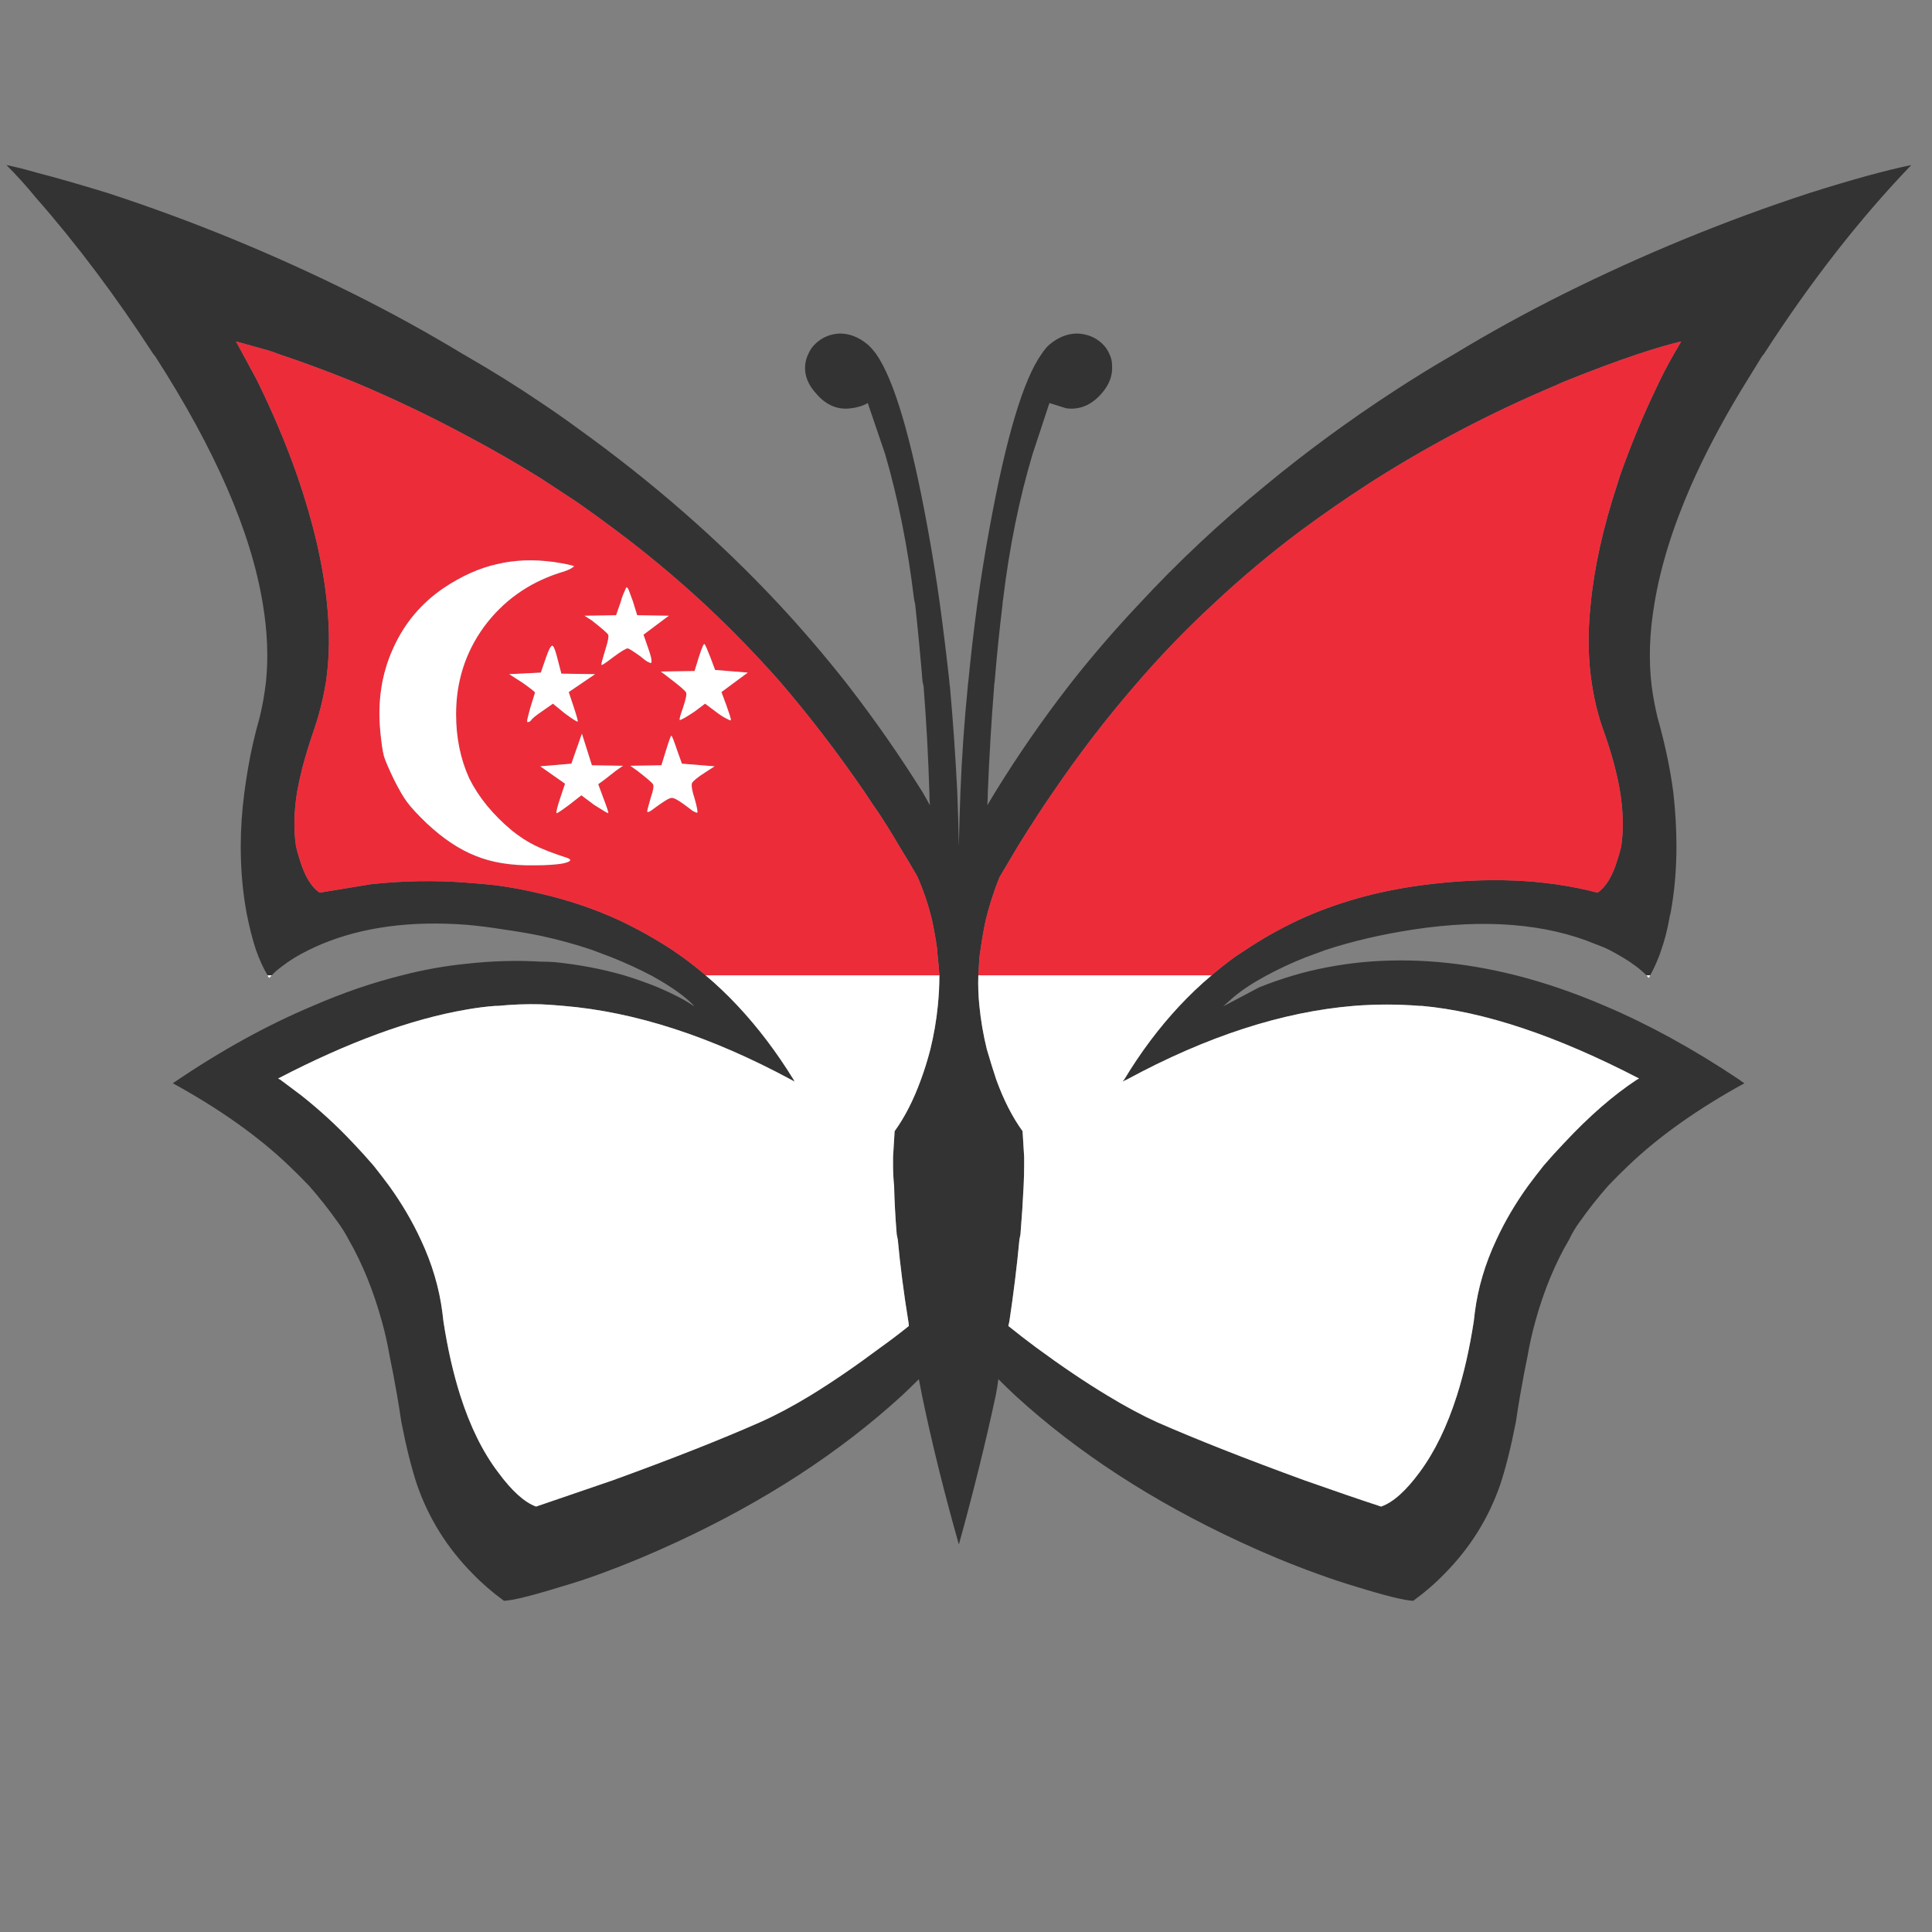 <?xml version="1.0" encoding="utf-8"?>
<!-- Generator: Adobe Illustrator 16.0.0, SVG Export Plug-In . SVG Version: 6.00 Build 0)  -->
<!DOCTYPE svg PUBLIC "-//W3C//DTD SVG 1.1//EN" "http://www.w3.org/Graphics/SVG/1.1/DTD/svg11.dtd">
<svg version="1.1" id="Layer_1" xmlns="http://www.w3.org/2000/svg" xmlns:xlink="http://www.w3.org/1999/xlink" x="0px" y="0px"
	 width="300px" height="300px" viewBox="0 0 300 300" enable-background="new 0 0 300 300" xml:space="preserve">
<rect x="0" y="0" width="300" height="300" fill="#808080" stroke="none"/>
<g>
	<path fill-rule="evenodd" clip-rule="evenodd" fill="#333333" d="M256.235,151.449h-0.573c-0.98-0.98-2.207-1.907-3.68-2.779
		c-0.652-0.383-1.335-0.763-2.044-1.145c-0.652-0.327-1.362-0.627-2.125-0.899c-7.739-3.215-17.195-3.979-28.368-2.289
		c-4.958,0.763-9.511,1.826-13.652,3.188c-1.036,0.382-2.072,0.762-3.106,1.145c-2.181,0.872-4.17,1.798-5.969,2.779
		c-0.054,0-0.108,0.028-0.163,0.083c-2.017,1.089-3.708,2.206-5.069,3.352l-1.554,1.389l5.56-2.942
		c1.744-0.709,3.543-1.335,5.396-1.881c3.325-0.98,6.896-1.661,10.71-2.044c7.685-0.709,15.615-0.025,23.792,2.044
		c4.522,1.145,9.127,2.726,13.813,4.742c6.813,2.889,13.763,6.703,20.848,11.445c0.273,0.218,0.546,0.408,0.817,0.571
		c-7.248,3.979-13.243,8.229-17.986,12.755c-1.143,1.09-2.206,2.152-3.187,3.188c-1.581,1.8-3.025,3.625-4.333,5.479
		c-0.655,0.871-1.227,1.825-1.717,2.861c-2.18,3.706-3.924,7.929-5.232,12.672c-0.49,1.743-0.898,3.569-1.227,5.477
		c-0.327,1.526-0.709,3.543-1.145,6.05c-0.217,1.254-0.437,2.615-0.652,4.088c-0.765,3.926-1.581,7.194-2.454,9.81
		c-1.799,5.178-4.661,9.758-8.583,13.736c-1.473,1.526-3.107,2.942-4.906,4.25c-1.363-0.054-4.333-0.79-8.911-2.206
		c-2.017-0.602-4.061-1.281-6.131-2.044c-3.925-1.418-7.878-3.054-11.854-4.906c-13.625-6.322-25.263-13.897-34.91-22.728
		c-0.871-0.816-1.743-1.662-2.615-2.533c-0.108,0.871-0.246,1.717-0.408,2.533c-1.581,7.358-3.488,15.07-5.723,23.138
		c-2.29-8.067-4.196-15.779-5.723-23.138c-0.163-0.816-0.328-1.662-0.49-2.533c-0.872,0.871-1.745,1.717-2.617,2.533
		c-9.646,8.83-21.283,16.405-34.908,22.728c-3.979,1.853-7.902,3.488-11.773,4.906c-2.071,0.763-4.142,1.442-6.213,2.044
		c-4.578,1.416-7.549,2.152-8.912,2.206c-1.798-1.308-3.433-2.724-4.905-4.25c-3.924-3.979-6.785-8.559-8.584-13.736
		c-0.872-2.615-1.689-5.884-2.453-9.81c-0.217-1.473-0.436-2.834-0.653-4.088c-0.438-2.507-0.818-4.523-1.146-6.05
		c-0.327-1.907-0.735-3.733-1.226-5.477c-1.308-4.743-3.026-8.966-5.151-12.672c-0.544-1.036-1.145-1.99-1.798-2.861
		c-1.308-1.854-2.752-3.679-4.333-5.479c-0.98-1.035-2.044-2.098-3.189-3.188c-4.741-4.525-10.736-8.775-17.986-12.755
		c7.358-5.013,14.607-9.018,21.748-12.017c4.632-2.017,9.237-3.598,13.815-4.742c3.38-0.872,6.732-1.471,10.056-1.798
		c3.871-0.436,7.712-0.546,11.527-0.327c0.764,0,1.5,0.027,2.208,0.081c3.76,0.384,7.329,1.064,10.709,2.044
		c1.798,0.546,3.568,1.172,5.314,1.881c2.398,1.035,4.223,1.989,5.477,2.861h0.082c-1.308-1.418-3.487-2.97-6.541-4.659
		c-0.054-0.055-0.108-0.083-0.163-0.083c-1.852-0.98-3.87-1.907-6.05-2.779c-0.98-0.383-1.99-0.763-3.024-1.145
		c-2.563-0.874-5.233-1.608-8.013-2.208c-1.852-0.38-3.76-0.709-5.723-0.98c-2.017-0.328-3.952-0.572-5.804-0.737
		c-8.666-0.653-16.188,0.355-22.563,3.026c-0.655,0.272-1.308,0.572-1.962,0.899c-1.581,0.762-2.997,1.635-4.25,2.615
		c-0.655,0.491-1.145,0.928-1.472,1.308h-0.655c-0.653-1.089-1.254-2.398-1.798-3.923c-0.544-1.635-1.035-3.57-1.473-5.804
		c-0.599-3.27-0.898-6.705-0.898-10.302c0-2.724,0.191-5.531,0.573-8.419c0.163-1.253,0.354-2.508,0.571-3.761
		c0.436-2.561,1.035-5.178,1.798-7.849c0.438-1.798,0.763-3.651,0.982-5.559c0.382-3.761,0.217-7.766-0.49-12.018
		c-1.8-11.119-7.358-23.926-16.678-38.424c-0.11-0.164-0.219-0.3-0.328-0.409C17.978,45.988,11.901,37.895,5.578,30.7
		C4.107,28.901,2.581,27.212,1,25.631c1.362,0.273,2.889,0.653,4.578,1.145c3.161,0.818,6.867,1.88,11.119,3.188
		c13.026,4.251,25.78,9.484,38.26,15.697c5.887,2.943,11.527,6.05,16.924,9.32c0.217,0.109,0.408,0.218,0.571,0.327
		c3.979,2.29,7.821,4.687,11.527,7.195c1.962,1.308,3.871,2.644,5.723,4.005c11.61,8.339,22.02,17.441,31.231,27.306
		c3.596,3.87,7.03,7.875,10.3,12.018c0.217,0.272,0.409,0.517,0.572,0.735c4.087,5.287,7.902,10.765,11.445,16.433
		c0.381,0.653,0.763,1.334,1.145,2.043c-0.054-0.655-0.082-1.336-0.082-2.043c-0.164-5.396-0.463-10.874-0.898-16.433
		c-0.054-0.218-0.11-0.463-0.165-0.735c-0.328-3.979-0.708-7.985-1.145-12.018c-0.055-0.273-0.108-0.518-0.163-0.736
		c-0.98-8.121-2.48-15.642-4.497-22.564l-2.698-7.93c-0.764,0.436-1.635,0.708-2.616,0.817c-2.071,0.272-3.87-0.49-5.395-2.289
		c-1.254-1.363-1.827-2.807-1.717-4.333c0.055-0.655,0.217-1.254,0.49-1.799c0.273-0.654,0.682-1.226,1.227-1.717
		c1.035-0.926,2.261-1.417,3.679-1.472c1.524,0,2.969,0.573,4.332,1.717c0.381,0.327,0.817,0.817,1.309,1.472
		c2.778,3.979,5.449,13.026,8.011,27.142c0.709,3.87,1.336,7.767,1.881,11.69c0.544,4.033,1.035,8.039,1.471,12.018
		c0,0.272,0.029,0.517,0.083,0.735c0.49,5.45,0.872,10.929,1.143,16.433c0.11,2.78,0.192,5.586,0.246,8.419
		c0.054-2.833,0.136-5.64,0.246-8.419c0.217-5.504,0.599-10.983,1.143-16.433c0-0.218,0.029-0.463,0.083-0.735
		c0.38-3.979,0.845-7.985,1.39-12.018c0.544-3.924,1.171-7.821,1.88-11.69c2.562-14.116,5.26-23.164,8.093-27.142
		c0.438-0.654,0.847-1.145,1.227-1.472c1.363-1.145,2.807-1.717,4.333-1.717c1.473,0.054,2.727,0.545,3.761,1.472
		c0.544,0.491,0.953,1.063,1.227,1.717c0.272,0.544,0.408,1.144,0.408,1.799c0.11,1.525-0.436,2.97-1.635,4.333
		c-1.581,1.799-3.406,2.562-5.478,2.289l-2.616-0.817l-2.615,7.93c-2.071,6.922-3.598,14.443-4.578,22.564
		c-0.054,0.218-0.081,0.463-0.081,0.736c-0.492,4.033-0.901,8.039-1.227,12.018c-0.055,0.272-0.083,0.517-0.083,0.735
		c-0.437,5.559-0.764,11.038-0.98,16.433c0,0.707-0.027,1.389-0.081,2.043c0.436-0.709,0.845-1.391,1.226-2.043
		c3.487-5.668,7.276-11.146,11.364-16.433c0.163-0.218,0.354-0.463,0.572-0.735c3.27-4.143,6.731-8.148,10.381-12.018
		c5.996-6.486,12.563-12.644,19.704-18.477c6.268-5.177,12.916-10.055,19.946-14.633c2.999-1.962,6.104-3.87,9.32-5.723
		c5.396-3.271,11.037-6.377,16.924-9.32c12.48-6.213,25.233-11.445,38.26-15.697c6.541-2.071,11.801-3.516,15.779-4.333
		c-8.012,8.338-15.644,18.122-22.891,29.35c-0.111,0.109-0.22,0.245-0.327,0.409c-1.146,1.853-2.236,3.625-3.271,5.314
		c-3.053,5.069-5.614,9.946-7.685,14.633c-2.89,6.595-4.795,12.754-5.723,18.477c-0.764,4.524-0.9,8.775-0.41,12.753
		c0.22,1.635,0.52,3.243,0.899,4.824c1.145,4.033,1.963,7.903,2.453,11.609c0.326,2.888,0.491,5.695,0.491,8.419
		c0,3.597-0.301,7.032-0.9,10.302c-0.108,0.38-0.189,0.763-0.244,1.144c-0.327,1.743-0.735,3.298-1.227,4.661
		c-0.11,0.382-0.246,0.762-0.409,1.145C257.106,149.76,256.671,150.686,256.235,151.449z M151.916,151.449
		c-0.054,1.58,0,3.161,0.165,4.742c0.217,2.235,0.599,4.469,1.145,6.703c0.49,1.689,0.98,3.27,1.471,4.742
		c1.145,3.162,2.507,5.831,4.088,8.013l0.246,4.004c0,0.438,0,0.873,0,1.31c0,1.035-0.027,2.098-0.082,3.188
		c-0.11,2.344-0.273,4.851-0.491,7.522c-0.055,0.218-0.109,0.49-0.163,0.817c-0.382,4.088-0.899,8.312-1.554,12.672
		c-0.055,0.272-0.108,0.517-0.163,0.736c1.416,1.143,2.861,2.261,4.332,3.351c3.925,2.89,7.604,5.369,11.036,7.439
		c2.78,1.689,5.368,3.078,7.768,4.169c6.104,2.672,13.707,5.669,22.81,8.993c4.632,1.636,8.61,2.997,11.936,4.088
		c1.854-0.653,3.843-2.426,5.968-5.314c2.345-3.159,4.279-7.139,5.805-11.936c1.091-3.434,1.963-7.276,2.617-11.526
		c0.054-0.436,0.108-0.898,0.163-1.391c0.489-3.815,1.607-7.575,3.352-11.281c1.307-2.834,2.942-5.614,4.904-8.34
		c0.764-1.035,1.581-2.098,2.454-3.188c0.98-1.145,2.043-2.316,3.188-3.516c3.871-4.143,7.632-7.413,11.283-9.811
		c0.107-0.055,0.217-0.108,0.325-0.163c-12.807-6.648-24.063-10.41-33.763-11.282h-0.328c-3.378-0.271-6.785-0.271-10.219,0
		c-11.118,0.926-22.863,4.742-35.235,11.445c-0.273,0.108-0.49,0.218-0.654,0.327c0.054-0.109,0.136-0.219,0.245-0.327
		c2.562-4.251,5.423-8.066,8.585-11.445c1.581-1.689,3.242-3.27,4.986-4.742c1.145-0.98,2.317-1.907,3.516-2.779
		c0.544-0.383,1.117-0.763,1.717-1.145c2.615-1.746,5.368-3.297,8.256-4.661c5.777-2.67,12.128-4.468,19.051-5.396
		c10.19-1.362,19.32-0.981,27.387,1.145c1.308-0.872,2.342-2.59,3.106-5.151c0.218-0.653,0.408-1.335,0.572-2.044
		c0.38-2.507,0.326-5.314-0.164-8.419c-0.49-2.943-1.362-6.159-2.615-9.648c-0.764-2.125-1.337-4.387-1.717-6.785
		c-0.655-3.924-0.736-8.175-0.247-12.753c0.546-5.668,1.909-11.827,4.089-18.477c0.163-0.49,0.327-1.008,0.49-1.553
		c1.689-4.742,3.488-9.102,5.396-13.081c0.927-2.017,1.908-3.924,2.944-5.723c0.38-0.654,0.763-1.309,1.144-1.962
		c-2.016,0.491-4.251,1.145-6.704,1.962c-3.433,1.144-7.304,2.588-11.608,4.333c-1.09,0.491-2.153,0.955-3.188,1.39
		c-9.648,4.196-18.776,9.074-27.389,14.633c-3.434,2.235-6.813,4.579-10.137,7.031c-4.743,3.542-9.293,7.358-13.652,11.445
		c-4.307,3.979-8.395,8.23-12.264,12.753c-4.469,5.178-8.667,10.654-12.591,16.433c-0.763,1.091-1.498,2.179-2.207,3.27
		c-1.144,1.744-2.234,3.46-3.271,5.149c-0.98,1.635-1.934,3.245-2.861,4.824c-0.872,2.18-1.581,4.388-2.125,6.622
		c-0.327,1.526-0.6,3.08-0.818,4.661c-0.054,0.382-0.108,0.762-0.162,1.145C152.026,149.597,151.971,150.523,151.916,151.449z
		 M109.569,151.449c1.743,1.473,3.406,3.053,4.986,4.742c3.162,3.379,6.05,7.194,8.666,11.445c0.054,0.108,0.109,0.218,0.164,0.327
		c-0.164-0.109-0.354-0.219-0.573-0.327c-12.426-6.703-24.199-10.52-35.317-11.445c-1.199-0.108-2.371-0.191-3.516-0.246
		c-2.234-0.055-4.442,0.028-6.622,0.246c-0.163,0-0.3,0-0.409,0c-1.472,0.108-2.97,0.301-4.497,0.571
		c-8.611,1.473-18.368,5.043-29.269,10.711l0.328,0.163l3.271,2.452c2.888,2.29,5.56,4.743,8.012,7.358
		c1.146,1.199,2.207,2.371,3.189,3.516c0.872,1.09,1.689,2.152,2.453,3.188c1.96,2.726,3.596,5.506,4.905,8.34
		c1.744,3.706,2.861,7.466,3.352,11.281c0.054,0.492,0.108,0.955,0.163,1.391c0.654,4.25,1.526,8.093,2.617,11.526
		c1.525,4.797,3.487,8.776,5.886,11.936c2.125,2.889,4.087,4.661,5.886,5.314l11.937-4.088c9.156-3.324,16.759-6.321,22.808-8.993
		c2.452-1.091,5.07-2.479,7.85-4.169c3.378-2.07,7.003-4.55,10.872-7.439c1.527-1.09,2.998-2.208,4.415-3.351
		c0-0.22-0.027-0.464-0.082-0.736c-0.708-4.36-1.253-8.584-1.635-12.672c-0.055-0.327-0.11-0.6-0.165-0.817
		c-0.217-2.672-0.354-5.179-0.408-7.522c-0.109-1.09-0.163-2.152-0.163-3.188c0-0.437,0-0.871,0-1.31l0.246-4.004
		c1.581-2.182,2.943-4.851,4.087-8.013c0.544-1.473,1.035-3.053,1.471-4.742c0.544-2.234,0.928-4.468,1.145-6.703
		c0.163-1.581,0.246-3.162,0.246-4.742c-0.054-0.926-0.137-1.853-0.246-2.779c-0.054-0.383-0.082-0.763-0.082-1.145
		c-0.219-1.581-0.49-3.135-0.817-4.661c-0.544-2.288-1.308-4.551-2.29-6.785c-0.872-1.527-1.798-3.081-2.78-4.661
		c-0.98-1.689-2.043-3.406-3.187-5.149c-0.764-1.091-1.5-2.179-2.208-3.27c-4.142-6.05-8.53-11.773-13.162-17.168
		c-3.76-4.251-7.658-8.257-11.691-12.018c-4.414-4.087-8.993-7.903-13.734-11.445c-1.962-1.472-3.952-2.916-5.969-4.333
		c-1.908-1.254-3.814-2.507-5.723-3.761c-3.76-2.343-7.602-4.551-11.527-6.622c-5.668-3.052-11.5-5.832-17.496-8.339
		c-4.033-1.635-7.929-3.079-11.69-4.333c-0.546-0.218-1.09-0.409-1.635-0.573l-4.988-1.39l3.188,5.886
		c2.453,4.959,4.551,9.92,6.296,14.879c2.507,7.248,4.06,13.925,4.66,20.029c0.436,4.306,0.381,8.311-0.163,12.018
		c-0.437,2.671-1.063,5.177-1.881,7.521c-0.708,2.071-1.308,4.034-1.798,5.887c-0.327,1.308-0.601,2.562-0.818,3.761
		c-0.492,3.105-0.546,5.913-0.164,8.419c0.164,0.708,0.354,1.391,0.573,2.044c0.763,2.561,1.798,4.279,3.106,5.151l7.931-1.308
		c5.014-0.544,9.973-0.627,14.878-0.246c1.527,0.11,3.053,0.246,4.578,0.409c2.398,0.327,4.715,0.763,6.949,1.308
		c4.252,0.982,8.286,2.344,12.1,4.088c2.889,1.363,5.668,2.915,8.338,4.661c0.544,0.382,1.09,0.762,1.635,1.145
		C107.252,149.542,108.424,150.469,109.569,151.449z"/>
	<path fill-rule="evenodd" clip-rule="evenodd" fill="#ED2C3A" d="M151.916,151.449c0.055-0.926,0.11-1.853,0.165-2.779
		c0.054-0.383,0.108-0.763,0.162-1.145c0.219-1.581,0.491-3.135,0.818-4.661c0.544-2.234,1.253-4.442,2.125-6.622
		c0.928-1.579,1.881-3.188,2.861-4.824c1.036-1.689,2.127-3.406,3.271-5.149c0.709-1.091,1.444-2.179,2.207-3.27
		c3.924-5.779,8.122-11.255,12.591-16.433c3.869-4.523,7.957-8.775,12.264-12.753c4.359-4.087,8.909-7.903,13.652-11.445
		c3.323-2.453,6.703-4.796,10.137-7.031c8.612-5.559,17.74-10.437,27.389-14.633c1.034-0.436,2.098-0.899,3.188-1.39
		c4.305-1.745,8.176-3.188,11.608-4.333c2.453-0.817,4.688-1.472,6.704-1.962c-0.381,0.654-0.764,1.308-1.144,1.962
		c-1.036,1.799-2.018,3.706-2.944,5.723c-1.907,3.979-3.706,8.339-5.396,13.081c-0.163,0.544-0.327,1.063-0.49,1.553
		c-2.18,6.649-3.543,12.809-4.089,18.477c-0.489,4.578-0.408,8.829,0.247,12.753c0.38,2.398,0.953,4.66,1.717,6.785
		c1.253,3.489,2.125,6.705,2.615,9.648c0.49,3.105,0.544,5.913,0.164,8.419c-0.164,0.708-0.354,1.391-0.572,2.044
		c-0.765,2.561-1.799,4.279-3.106,5.151c-8.066-2.125-17.196-2.507-27.387-1.145c-6.923,0.928-13.273,2.725-19.051,5.396
		c-2.888,1.363-5.641,2.915-8.256,4.661c-0.6,0.382-1.173,0.762-1.717,1.145c-1.198,0.872-2.371,1.798-3.516,2.779H151.916z
		 M109.569,151.449c-1.145-0.98-2.317-1.907-3.517-2.779c-0.544-0.383-1.09-0.763-1.635-1.145c-2.67-1.746-5.45-3.297-8.338-4.661
		c-3.814-1.744-7.848-3.106-12.1-4.088c-2.234-0.544-4.551-0.98-6.949-1.308c-1.525-0.163-3.051-0.299-4.578-0.409
		c-4.905-0.382-9.864-0.299-14.878,0.246l-7.931,1.308c-1.308-0.872-2.343-2.59-3.106-5.151c-0.219-0.653-0.409-1.335-0.573-2.044
		c-0.382-2.507-0.328-5.314,0.164-8.419c0.217-1.199,0.491-2.453,0.818-3.761c0.49-1.854,1.089-3.816,1.798-5.887
		c0.818-2.343,1.444-4.85,1.881-7.521c0.544-3.707,0.599-7.712,0.163-12.018c-0.6-6.104-2.152-12.781-4.66-20.029
		c-1.745-4.959-3.843-9.92-6.296-14.879l-3.188-5.886l4.988,1.39c0.544,0.164,1.089,0.355,1.635,0.573
		c3.761,1.253,7.657,2.698,11.69,4.333c5.996,2.507,11.827,5.287,17.496,8.339c3.925,2.071,7.767,4.279,11.527,6.622
		c1.908,1.253,3.815,2.507,5.723,3.761c2.017,1.417,4.006,2.861,5.969,4.333c4.741,3.542,9.32,7.358,13.734,11.445
		c4.033,3.761,7.931,7.767,11.691,12.018c4.632,5.395,9.02,11.118,13.162,17.168c0.709,1.091,1.445,2.179,2.208,3.27
		c1.144,1.744,2.207,3.46,3.187,5.149c0.982,1.581,1.908,3.134,2.78,4.661c0.982,2.234,1.746,4.497,2.29,6.785
		c0.327,1.526,0.599,3.08,0.817,4.661c0,0.382,0.027,0.762,0.082,1.145c0.108,0.926,0.191,1.853,0.246,2.779H109.569z
		 M96.733,118.912l-4.822-0.082l-1.554-4.905l-1.635,4.659l-4.824,0.409l3.842,2.698l-0.735,2.207
		c-0.492,1.472-0.682,2.261-0.573,2.371c0.054,0.054,0.709-0.382,1.962-1.308l1.881-1.472l1.961,1.472
		c1.364,0.872,2.099,1.308,2.208,1.308c0.054-0.11-0.191-0.874-0.736-2.29l-0.817-2.207l0.899-0.654
		c0.219-0.163,0.845-0.653,1.881-1.471L96.733,118.912z M79.075,104.687l2.043,1.308c1.308,0.927,1.962,1.444,1.962,1.553
		l-0.736,2.371c-0.163,0.6-0.298,1.117-0.408,1.553c-0.109,0.436-0.109,0.654,0,0.654c0.218,0,0.408-0.109,0.573-0.327
		c0.109-0.218,0.681-0.682,1.717-1.39l1.635-1.145l1.798,1.472c1.253,0.926,1.935,1.362,2.043,1.308
		c0.055-0.109-0.163-0.898-0.653-2.371l-0.736-2.207l4.088-2.78l-5.232-0.081l-0.49-1.881c-0.382-1.58-0.682-2.397-0.899-2.452
		c-0.218-0.054-0.546,0.545-0.981,1.799l-0.818,2.371L79.075,104.687z M88.558,88.336c0.438-0.272,0.627-0.409,0.573-0.409
		c-0.328-0.164-1.362-0.382-3.107-0.654c-3.16-0.436-6.104-0.327-8.829,0.327c-2.726,0.6-5.478,1.826-8.258,3.679
		c-3.542,2.398-6.187,5.56-7.93,9.484c-1.744,3.87-2.398,8.121-1.962,12.754c0.164,1.744,0.354,3.052,0.573,3.923
		c0.271,0.818,0.789,2.017,1.552,3.598c0.763,1.526,1.445,2.698,2.043,3.516c0.655,0.872,1.664,1.96,3.026,3.27
		c2.561,2.398,5.095,4.088,7.602,5.068c2.507,1.035,5.533,1.526,9.076,1.472c2.071,0,3.625-0.108,4.66-0.327
		c1.09-0.273,1.253-0.544,0.49-0.817c-2.18-0.709-3.869-1.362-5.068-1.962c-1.199-0.601-2.371-1.364-3.516-2.29
		c-2.943-2.453-5.149-5.149-6.622-8.092c-1.362-2.999-2.044-6.323-2.044-9.975c0-5.068,1.444-9.592,4.333-13.571
		c2.943-3.979,6.812-6.758,11.608-8.339C87.523,88.772,88.122,88.554,88.558,88.336z M105.154,116.541
		c-0.491-1.472-0.791-2.235-0.899-2.29c-0.055-0.108-0.328,0.627-0.818,2.208l-0.736,2.371l-4.824,0.082l1.145,0.818
		c1.472,1.145,2.261,1.825,2.372,2.043c0.163,0.273,0.054,0.953-0.328,2.044c-0.381,1.308-0.572,2.044-0.572,2.207
		c0.109,0.165,0.463,0,1.062-0.49c1.472-1.089,2.371-1.635,2.699-1.635c0.327-0.054,1.007,0.3,2.043,1.063
		c0.49,0.38,0.926,0.709,1.308,0.98c0.437,0.218,0.655,0.301,0.655,0.246c0.108-0.108-0.029-0.846-0.409-2.208
		c-0.382-1.146-0.519-1.934-0.409-2.372c0.217-0.379,0.926-0.953,2.126-1.716l1.389-0.899l-5.068-0.409L105.154,116.541z
		 M109.405,100.026c-0.109-0.164-0.409,0.519-0.899,2.044l-0.653,2.125l-5.232,0.082l1.389,1.063
		c1.581,1.199,2.425,1.935,2.534,2.207c0.11,0.272-0.054,1.063-0.491,2.371c-0.436,1.199-0.599,1.826-0.49,1.88
		c0.217,0,0.98-0.436,2.29-1.309l1.635-1.226l1.961,1.472c0.6,0.436,1.09,0.735,1.472,0.899c0.381,0.218,0.571,0.272,0.571,0.164
		c0-0.218-0.245-1.008-0.734-2.371l-0.736-1.961l4.087-3.025l-5.069-0.409l-0.735-1.962
		C109.813,100.817,109.515,100.136,109.405,100.026z M103.846,95.612l-4.905-0.082l-0.654-2.125c-0.218-0.6-0.409-1.118-0.572-1.554
		c-0.165-0.437-0.3-0.654-0.409-0.654c-0.054,0-0.164,0.218-0.327,0.654c-0.217,0.436-0.408,0.954-0.571,1.554l-0.736,2.125
		l-4.905,0.082l1.145,0.736c1.525,1.199,2.37,1.935,2.534,2.207c0.109,0.272-0.026,1.008-0.408,2.208
		c-0.436,1.417-0.655,2.235-0.655,2.453c0,0.164,0.6-0.218,1.799-1.145c1.254-0.926,2.016-1.39,2.288-1.39
		c0.165,0,0.818,0.408,1.963,1.226c0.381,0.328,0.736,0.6,1.063,0.817l0.572,0.246c0.217-0.164,0.082-0.927-0.409-2.29l-0.736-2.125
		L103.846,95.612z"/>
	<path fill-rule="evenodd" clip-rule="evenodd" fill="#FFFFFF" d="M42.204,151.449c-0.163,0.164-0.3,0.3-0.409,0.408
		c-0.108-0.108-0.191-0.244-0.246-0.408H42.204z M256.235,151.449c-0.055,0.164-0.138,0.3-0.247,0.408
		c-0.108-0.163-0.217-0.3-0.326-0.408H256.235z M188.134,151.449c-1.744,1.473-3.405,3.053-4.986,4.742
		c-3.162,3.379-6.023,7.194-8.585,11.445c-0.109,0.108-0.191,0.218-0.245,0.327c0.164-0.109,0.381-0.219,0.654-0.327
		c12.372-6.703,24.117-10.52,35.235-11.445c3.434-0.271,6.841-0.271,10.219,0h0.328c9.699,0.872,20.956,4.634,33.763,11.282
		c-0.108,0.055-0.218,0.108-0.325,0.163c-3.651,2.397-7.412,5.668-11.283,9.811c-1.145,1.199-2.207,2.371-3.188,3.516
		c-0.873,1.09-1.69,2.152-2.454,3.188c-1.962,2.726-3.598,5.506-4.904,8.34c-1.744,3.706-2.862,7.466-3.352,11.281
		c-0.055,0.492-0.109,0.955-0.163,1.391c-0.654,4.25-1.526,8.093-2.617,11.526c-1.525,4.797-3.46,8.776-5.805,11.936
		c-2.125,2.889-4.114,4.661-5.968,5.314c-3.325-1.091-7.304-2.452-11.936-4.088c-9.103-3.324-16.705-6.321-22.81-8.993
		c-2.399-1.091-4.987-2.479-7.768-4.169c-3.433-2.07-7.111-4.55-11.036-7.439c-1.471-1.09-2.916-2.208-4.332-3.351
		c0.055-0.22,0.108-0.464,0.163-0.736c0.654-4.36,1.172-8.584,1.554-12.672c0.054-0.327,0.108-0.6,0.163-0.817
		c0.218-2.672,0.381-5.179,0.491-7.522c0.055-1.09,0.082-2.152,0.082-3.188c0-0.437,0-0.871,0-1.31l-0.246-4.004
		c-1.581-2.182-2.943-4.851-4.088-8.013c-0.49-1.473-0.98-3.053-1.471-4.742c-0.546-2.234-0.928-4.468-1.145-6.703
		c-0.165-1.581-0.219-3.162-0.165-4.742H188.134z M103.846,95.612l-3.925,2.943l0.736,2.125c0.49,1.363,0.626,2.126,0.409,2.29
		l-0.572-0.246c-0.327-0.218-0.682-0.49-1.063-0.817c-1.145-0.818-1.798-1.226-1.963-1.226c-0.272,0-1.034,0.464-2.288,1.39
		c-1.199,0.927-1.799,1.308-1.799,1.145c0-0.218,0.219-1.036,0.655-2.453c0.382-1.199,0.517-1.935,0.408-2.208
		c-0.164-0.272-1.009-1.008-2.534-2.207l-1.145-0.736l4.905-0.082l0.736-2.125c0.163-0.6,0.354-1.118,0.571-1.554
		c0.163-0.437,0.273-0.654,0.327-0.654c0.109,0,0.245,0.218,0.409,0.654c0.163,0.436,0.354,0.954,0.572,1.554l0.654,2.125
		L103.846,95.612z M109.405,100.026c0.11,0.11,0.409,0.791,0.9,2.044l0.735,1.962l5.069,0.409l-4.087,3.025l0.736,1.961
		c0.49,1.363,0.734,2.153,0.734,2.371c0,0.109-0.19,0.054-0.571-0.164c-0.382-0.164-0.872-0.463-1.472-0.899l-1.961-1.472
		l-1.635,1.226c-1.309,0.873-2.072,1.309-2.29,1.309c-0.109-0.054,0.054-0.682,0.49-1.88c0.437-1.309,0.601-2.099,0.491-2.371
		c-0.109-0.272-0.954-1.008-2.534-2.207l-1.389-1.063l5.232-0.082l0.653-2.125C108.996,100.545,109.296,99.863,109.405,100.026z
		 M105.154,116.541l0.736,2.043l5.068,0.409l-1.389,0.899c-1.2,0.763-1.909,1.337-2.126,1.716c-0.109,0.438,0.027,1.226,0.409,2.372
		c0.38,1.362,0.517,2.1,0.409,2.208c0,0.055-0.218-0.028-0.655-0.246c-0.381-0.271-0.817-0.6-1.308-0.98
		c-1.037-0.763-1.717-1.117-2.043-1.063c-0.328,0-1.227,0.546-2.699,1.635c-0.599,0.49-0.953,0.654-1.062,0.49
		c0-0.163,0.19-0.899,0.572-2.207c0.382-1.091,0.49-1.771,0.328-2.044c-0.11-0.219-0.899-0.899-2.372-2.043l-1.145-0.818
		l4.824-0.082l0.736-2.371c0.49-1.581,0.763-2.317,0.818-2.208C104.364,114.306,104.664,115.069,105.154,116.541z M88.558,88.336
		c-0.436,0.218-1.035,0.437-1.798,0.654c-4.796,1.581-8.666,4.36-11.608,8.339c-2.89,3.979-4.333,8.502-4.333,13.571
		c0,3.652,0.682,6.976,2.044,9.975c1.472,2.943,3.679,5.64,6.622,8.092c1.146,0.926,2.317,1.689,3.516,2.29
		c1.2,0.6,2.889,1.253,5.068,1.962c0.763,0.273,0.6,0.544-0.49,0.817c-1.035,0.219-2.588,0.327-4.66,0.327
		c-3.543,0.054-6.568-0.438-9.076-1.472c-2.507-0.98-5.041-2.67-7.602-5.068c-1.363-1.309-2.372-2.398-3.026-3.27
		c-0.599-0.818-1.28-1.99-2.043-3.516c-0.763-1.581-1.281-2.78-1.552-3.598c-0.219-0.872-0.409-2.18-0.573-3.923
		c-0.436-4.633,0.219-8.884,1.962-12.754c1.743-3.924,4.388-7.085,7.93-9.484c2.78-1.853,5.532-3.079,8.258-3.679
		c2.725-0.654,5.669-0.762,8.829-0.327c1.746,0.272,2.78,0.49,3.107,0.654C89.185,87.927,88.995,88.064,88.558,88.336z
		 M79.075,104.687l4.905-0.245l0.818-2.371c0.436-1.254,0.763-1.853,0.981-1.799c0.217,0.055,0.518,0.873,0.899,2.452l0.49,1.881
		l5.232,0.081l-4.088,2.78l0.736,2.207c0.49,1.472,0.708,2.261,0.653,2.371c-0.108,0.054-0.79-0.381-2.043-1.308l-1.798-1.472
		l-1.635,1.145c-1.036,0.708-1.608,1.172-1.717,1.39c-0.165,0.218-0.354,0.327-0.573,0.327c-0.109,0-0.109-0.218,0-0.654
		c0.11-0.436,0.246-0.953,0.408-1.553l0.736-2.371c0-0.109-0.655-0.626-1.962-1.553L79.075,104.687z M96.733,118.912l-1.062,0.736
		c-1.036,0.817-1.662,1.308-1.881,1.471l-0.899,0.654l0.817,2.207c0.545,1.416,0.79,2.18,0.736,2.29
		c-0.109,0-0.844-0.436-2.208-1.308l-1.961-1.472l-1.881,1.472c-1.253,0.926-1.908,1.362-1.962,1.308
		c-0.109-0.11,0.081-0.899,0.573-2.371l0.735-2.207l-3.842-2.698l4.824-0.409l1.635-4.659l1.554,4.905L96.733,118.912z
		 M109.569,151.449h36.298c0,1.58-0.083,3.161-0.246,4.742c-0.217,2.235-0.601,4.469-1.145,6.703
		c-0.436,1.689-0.926,3.27-1.471,4.742c-1.145,3.162-2.506,5.831-4.087,8.013l-0.246,4.004c0,0.438,0,0.873,0,1.31
		c0,1.035,0.054,2.098,0.163,3.188c0.054,2.344,0.191,4.851,0.408,7.522c0.055,0.218,0.11,0.49,0.165,0.817
		c0.382,4.088,0.926,8.312,1.635,12.672c0.055,0.272,0.082,0.517,0.082,0.736c-1.417,1.143-2.888,2.261-4.415,3.351
		c-3.869,2.89-7.494,5.369-10.872,7.439c-2.78,1.689-5.397,3.078-7.85,4.169c-6.049,2.672-13.652,5.669-22.808,8.993l-11.937,4.088
		c-1.798-0.653-3.761-2.426-5.886-5.314c-2.398-3.159-4.361-7.139-5.886-11.936c-1.09-3.434-1.962-7.276-2.617-11.526
		c-0.055-0.436-0.109-0.898-0.163-1.391c-0.49-3.815-1.608-7.575-3.352-11.281c-1.309-2.834-2.944-5.614-4.905-8.34
		c-0.764-1.035-1.581-2.098-2.453-3.188c-0.982-1.145-2.043-2.316-3.189-3.516c-2.452-2.615-5.124-5.068-8.012-7.358l-3.271-2.452
		l-0.328-0.163c10.901-5.668,20.657-9.238,29.269-10.711c1.527-0.271,3.024-0.463,4.497-0.571c0.109,0,0.246,0,0.409,0
		c2.18-0.218,4.388-0.301,6.622-0.246c1.145,0.055,2.317,0.138,3.516,0.246c11.118,0.926,22.891,4.742,35.317,11.445
		c0.219,0.108,0.409,0.218,0.573,0.327c-0.055-0.109-0.11-0.219-0.164-0.327c-2.616-4.251-5.504-8.066-8.666-11.445
		C112.975,154.502,111.313,152.922,109.569,151.449z"/>
</g>
</svg>
